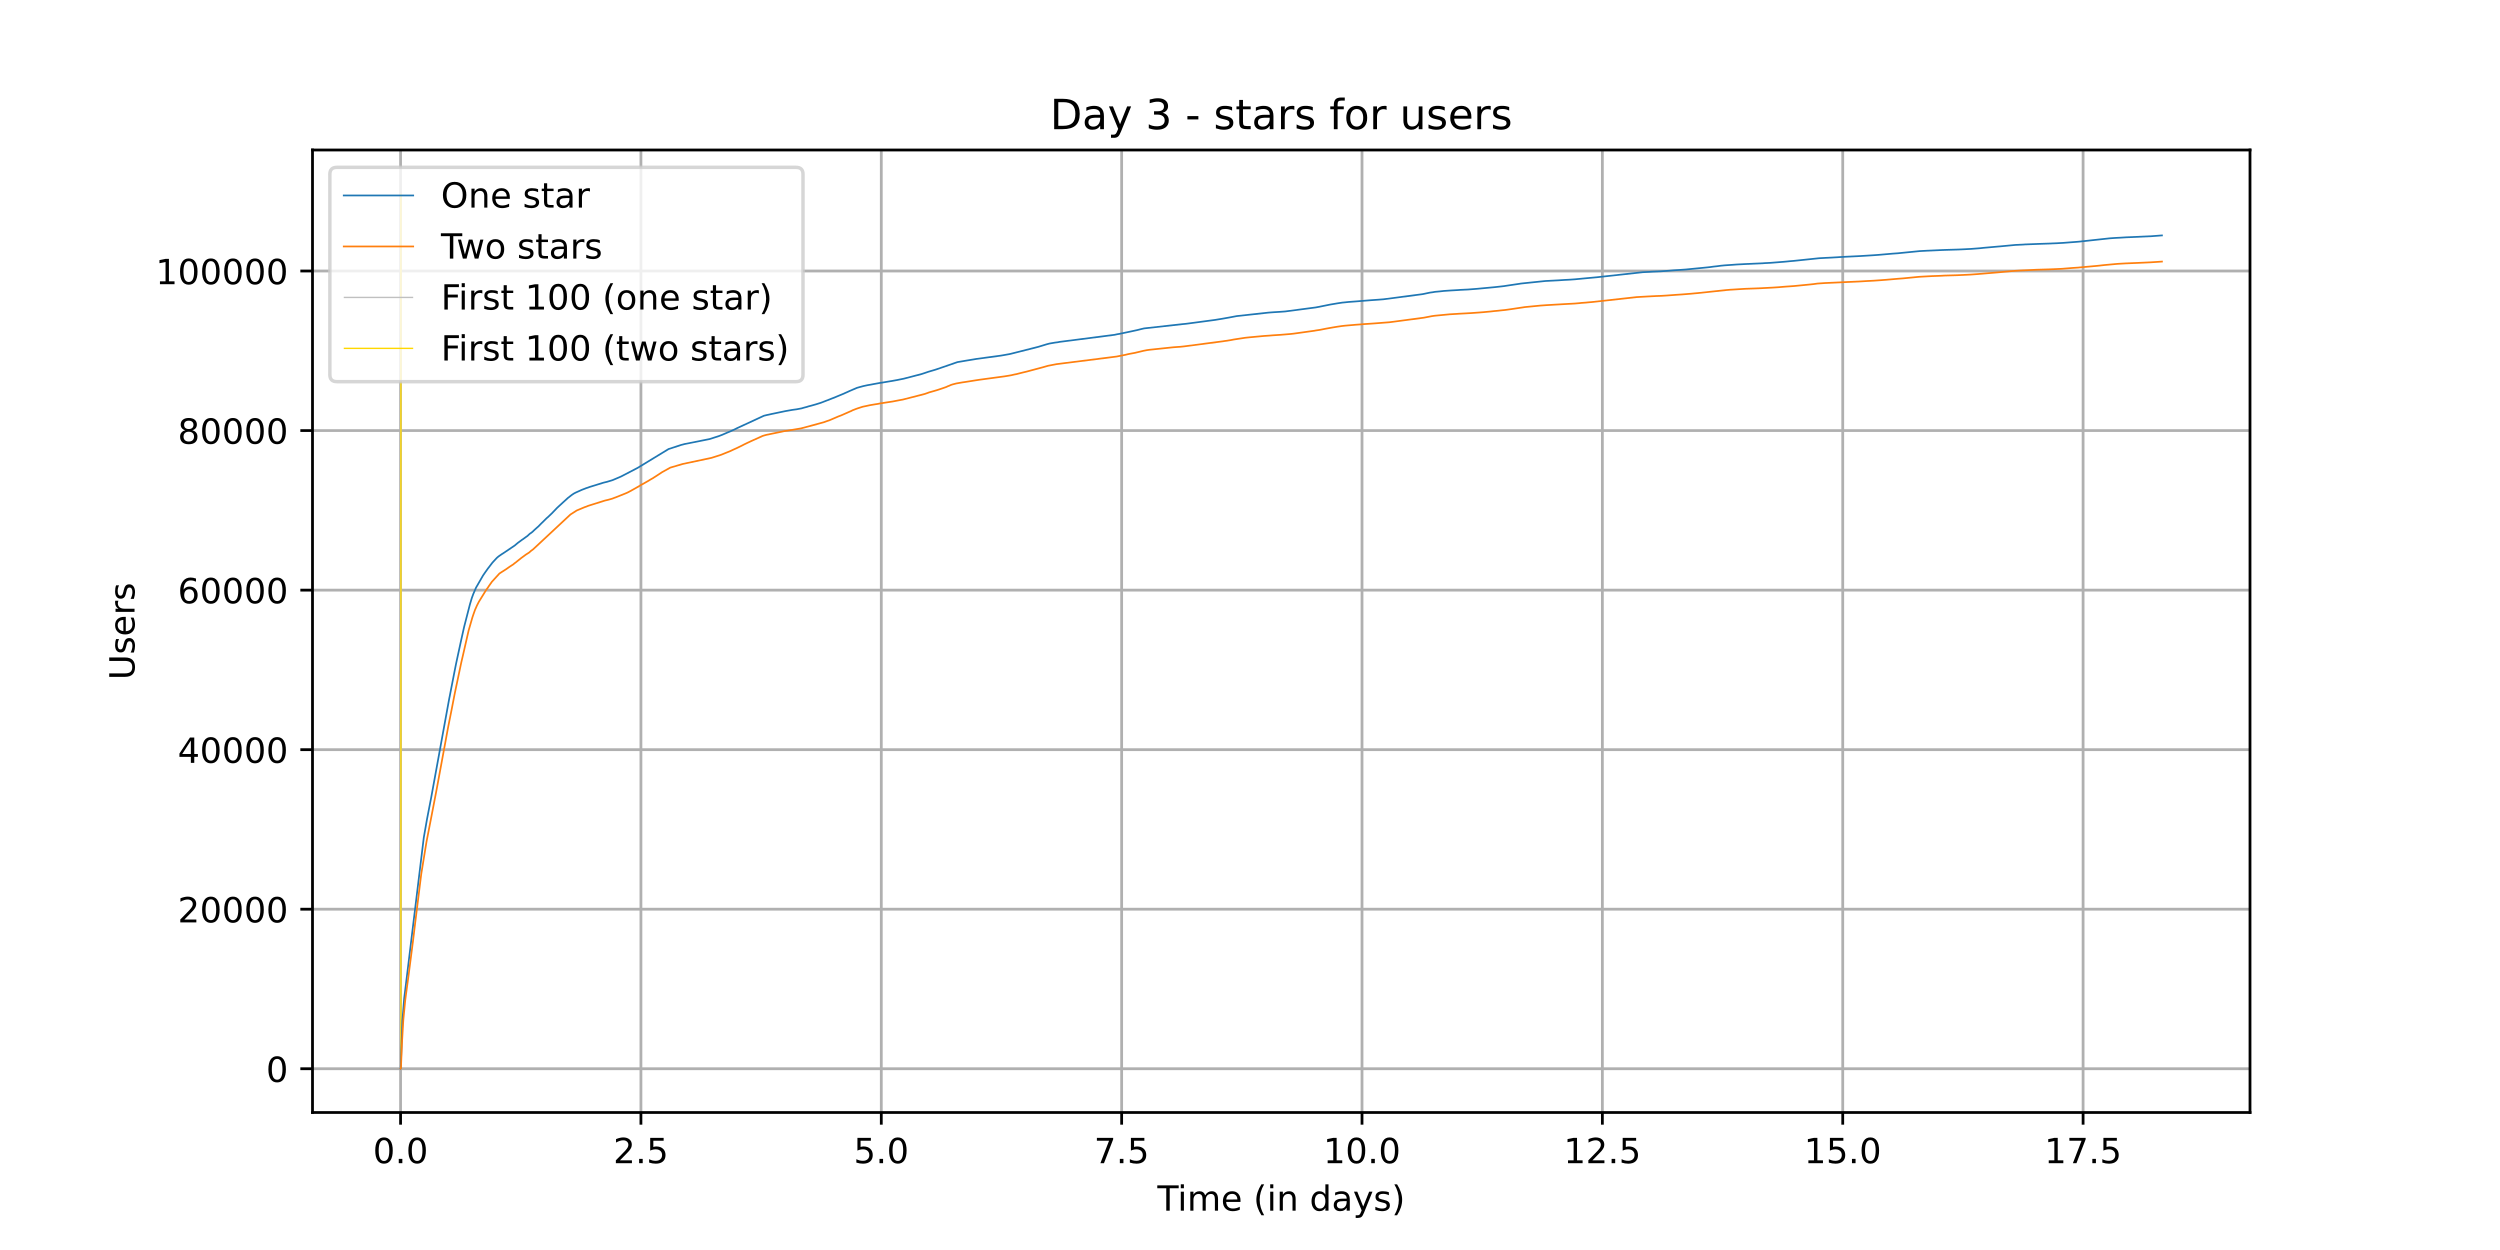 <?xml version="1.0" encoding="utf-8" standalone="no"?>
<!DOCTYPE svg PUBLIC "-//W3C//DTD SVG 1.1//EN"
  "http://www.w3.org/Graphics/SVG/1.1/DTD/svg11.dtd">
<!-- Created with matplotlib (https://matplotlib.org/) -->
<svg height="360pt" version="1.1" viewBox="0 0 720 360" width="720pt" xmlns="http://www.w3.org/2000/svg" xmlns:xlink="http://www.w3.org/1999/xlink">
 <defs>
  <style type="text/css">*{stroke-linecap:butt;stroke-linejoin:round;}</style>
 </defs>
 <g id="figure_1">
  <g id="patch_1">
   <path d="M 0 360 
L 720 360 
L 720 0 
L 0 0 
z
" style="fill:#ffffff;"/>
  </g>
  <g id="axes_1">
   <g id="patch_2">
    <path d="M 90 320.4 
L 648 320.4 
L 648 43.2 
L 90 43.2 
z
" style="fill:#ffffff;"/>
   </g>
   <g id="matplotlib.axis_1">
    <g id="xtick_1">
     <g id="line2d_1">
      <path clip-path="url(#p6895a6fbf8)" d="M 115.364 320.4 
L 115.364 43.2 
" style="fill:none;stroke:#b0b0b0;stroke-linecap:square;stroke-width:0.8;"/>
     </g>
     <g id="line2d_2">
      <defs>
       <path d="M 0 0 
L 0 3.5 
" id="mf252609262" style="stroke:#000000;stroke-width:0.8;"/>
      </defs>
      <g>
       <use style="stroke:#000000;stroke-width:0.8;" x="115.364" xlink:href="#mf252609262" y="320.4"/>
      </g>
     </g>
     <g id="text_1">
      <!-- 0.0 -->
      <g transform="translate(107.412 334.998)scale(0.1 -0.1)">
       <defs>
        <path d="M 31.781 66.406 
Q 24.172 66.406 20.328 58.906 
Q 16.5 51.422 16.5 36.375 
Q 16.5 21.391 20.328 13.891 
Q 24.172 6.391 31.781 6.391 
Q 39.453 6.391 43.281 13.891 
Q 47.125 21.391 47.125 36.375 
Q 47.125 51.422 43.281 58.906 
Q 39.453 66.406 31.781 66.406 
z
M 31.781 74.219 
Q 44.047 74.219 50.516 64.516 
Q 56.984 54.828 56.984 36.375 
Q 56.984 17.969 50.516 8.266 
Q 44.047 -1.422 31.781 -1.422 
Q 19.531 -1.422 13.062 8.266 
Q 6.594 17.969 6.594 36.375 
Q 6.594 54.828 13.062 64.516 
Q 19.531 74.219 31.781 74.219 
z
" id="DejaVuSans-48"/>
        <path d="M 10.688 12.406 
L 21 12.406 
L 21 0 
L 10.688 0 
z
" id="DejaVuSans-46"/>
       </defs>
       <use xlink:href="#DejaVuSans-48"/>
       <use x="63.623" xlink:href="#DejaVuSans-46"/>
       <use x="95.41" xlink:href="#DejaVuSans-48"/>
      </g>
     </g>
    </g>
    <g id="xtick_2">
     <g id="line2d_3">
      <path clip-path="url(#p6895a6fbf8)" d="M 184.587 320.4 
L 184.587 43.2 
" style="fill:none;stroke:#b0b0b0;stroke-linecap:square;stroke-width:0.8;"/>
     </g>
     <g id="line2d_4">
      <g>
       <use style="stroke:#000000;stroke-width:0.8;" x="184.587" xlink:href="#mf252609262" y="320.4"/>
      </g>
     </g>
     <g id="text_2">
      <!-- 2.5 -->
      <g transform="translate(176.636 334.998)scale(0.1 -0.1)">
       <defs>
        <path d="M 19.188 8.297 
L 53.609 8.297 
L 53.609 0 
L 7.328 0 
L 7.328 8.297 
Q 12.938 14.109 22.625 23.891 
Q 32.328 33.688 34.812 36.531 
Q 39.547 41.844 41.422 45.531 
Q 43.312 49.219 43.312 52.781 
Q 43.312 58.594 39.234 62.25 
Q 35.156 65.922 28.609 65.922 
Q 23.969 65.922 18.812 64.312 
Q 13.672 62.703 7.812 59.422 
L 7.812 69.391 
Q 13.766 71.781 18.938 73 
Q 24.125 74.219 28.422 74.219 
Q 39.75 74.219 46.484 68.547 
Q 53.219 62.891 53.219 53.422 
Q 53.219 48.922 51.531 44.891 
Q 49.859 40.875 45.406 35.406 
Q 44.188 33.984 37.641 27.219 
Q 31.109 20.453 19.188 8.297 
z
" id="DejaVuSans-50"/>
        <path d="M 10.797 72.906 
L 49.516 72.906 
L 49.516 64.594 
L 19.828 64.594 
L 19.828 46.734 
Q 21.969 47.469 24.109 47.828 
Q 26.266 48.188 28.422 48.188 
Q 40.625 48.188 47.75 41.5 
Q 54.891 34.812 54.891 23.391 
Q 54.891 11.625 47.562 5.094 
Q 40.234 -1.422 26.906 -1.422 
Q 22.312 -1.422 17.547 -0.641 
Q 12.797 0.141 7.719 1.703 
L 7.719 11.625 
Q 12.109 9.234 16.797 8.062 
Q 21.484 6.891 26.703 6.891 
Q 35.156 6.891 40.078 11.328 
Q 45.016 15.766 45.016 23.391 
Q 45.016 31 40.078 35.438 
Q 35.156 39.891 26.703 39.891 
Q 22.75 39.891 18.812 39.016 
Q 14.891 38.141 10.797 36.281 
z
" id="DejaVuSans-53"/>
       </defs>
       <use xlink:href="#DejaVuSans-50"/>
       <use x="63.623" xlink:href="#DejaVuSans-46"/>
       <use x="95.41" xlink:href="#DejaVuSans-53"/>
      </g>
     </g>
    </g>
    <g id="xtick_3">
     <g id="line2d_5">
      <path clip-path="url(#p6895a6fbf8)" d="M 253.811 320.4 
L 253.811 43.2 
" style="fill:none;stroke:#b0b0b0;stroke-linecap:square;stroke-width:0.8;"/>
     </g>
     <g id="line2d_6">
      <g>
       <use style="stroke:#000000;stroke-width:0.8;" x="253.811" xlink:href="#mf252609262" y="320.4"/>
      </g>
     </g>
     <g id="text_3">
      <!-- 5.0 -->
      <g transform="translate(245.86 334.998)scale(0.1 -0.1)">
       <use xlink:href="#DejaVuSans-53"/>
       <use x="63.623" xlink:href="#DejaVuSans-46"/>
       <use x="95.41" xlink:href="#DejaVuSans-48"/>
      </g>
     </g>
    </g>
    <g id="xtick_4">
     <g id="line2d_7">
      <path clip-path="url(#p6895a6fbf8)" d="M 323.035 320.4 
L 323.035 43.2 
" style="fill:none;stroke:#b0b0b0;stroke-linecap:square;stroke-width:0.8;"/>
     </g>
     <g id="line2d_8">
      <g>
       <use style="stroke:#000000;stroke-width:0.8;" x="323.035" xlink:href="#mf252609262" y="320.4"/>
      </g>
     </g>
     <g id="text_4">
      <!-- 7.5 -->
      <g transform="translate(315.084 334.998)scale(0.1 -0.1)">
       <defs>
        <path d="M 8.203 72.906 
L 55.078 72.906 
L 55.078 68.703 
L 28.609 0 
L 18.312 0 
L 43.219 64.594 
L 8.203 64.594 
z
" id="DejaVuSans-55"/>
       </defs>
       <use xlink:href="#DejaVuSans-55"/>
       <use x="63.623" xlink:href="#DejaVuSans-46"/>
       <use x="95.41" xlink:href="#DejaVuSans-53"/>
      </g>
     </g>
    </g>
    <g id="xtick_5">
     <g id="line2d_9">
      <path clip-path="url(#p6895a6fbf8)" d="M 392.259 320.4 
L 392.259 43.2 
" style="fill:none;stroke:#b0b0b0;stroke-linecap:square;stroke-width:0.8;"/>
     </g>
     <g id="line2d_10">
      <g>
       <use style="stroke:#000000;stroke-width:0.8;" x="392.259" xlink:href="#mf252609262" y="320.4"/>
      </g>
     </g>
     <g id="text_5">
      <!-- 10.0 -->
      <g transform="translate(381.126 334.998)scale(0.1 -0.1)">
       <defs>
        <path d="M 12.406 8.297 
L 28.516 8.297 
L 28.516 63.922 
L 10.984 60.406 
L 10.984 69.391 
L 28.422 72.906 
L 38.281 72.906 
L 38.281 8.297 
L 54.391 8.297 
L 54.391 0 
L 12.406 0 
z
" id="DejaVuSans-49"/>
       </defs>
       <use xlink:href="#DejaVuSans-49"/>
       <use x="63.623" xlink:href="#DejaVuSans-48"/>
       <use x="127.246" xlink:href="#DejaVuSans-46"/>
       <use x="159.033" xlink:href="#DejaVuSans-48"/>
      </g>
     </g>
    </g>
    <g id="xtick_6">
     <g id="line2d_11">
      <path clip-path="url(#p6895a6fbf8)" d="M 461.483 320.4 
L 461.483 43.2 
" style="fill:none;stroke:#b0b0b0;stroke-linecap:square;stroke-width:0.8;"/>
     </g>
     <g id="line2d_12">
      <g>
       <use style="stroke:#000000;stroke-width:0.8;" x="461.483" xlink:href="#mf252609262" y="320.4"/>
      </g>
     </g>
     <g id="text_6">
      <!-- 12.5 -->
      <g transform="translate(450.35 334.998)scale(0.1 -0.1)">
       <use xlink:href="#DejaVuSans-49"/>
       <use x="63.623" xlink:href="#DejaVuSans-50"/>
       <use x="127.246" xlink:href="#DejaVuSans-46"/>
       <use x="159.033" xlink:href="#DejaVuSans-53"/>
      </g>
     </g>
    </g>
    <g id="xtick_7">
     <g id="line2d_13">
      <path clip-path="url(#p6895a6fbf8)" d="M 530.707 320.4 
L 530.707 43.2 
" style="fill:none;stroke:#b0b0b0;stroke-linecap:square;stroke-width:0.8;"/>
     </g>
     <g id="line2d_14">
      <g>
       <use style="stroke:#000000;stroke-width:0.8;" x="530.707" xlink:href="#mf252609262" y="320.4"/>
      </g>
     </g>
     <g id="text_7">
      <!-- 15.0 -->
      <g transform="translate(519.574 334.998)scale(0.1 -0.1)">
       <use xlink:href="#DejaVuSans-49"/>
       <use x="63.623" xlink:href="#DejaVuSans-53"/>
       <use x="127.246" xlink:href="#DejaVuSans-46"/>
       <use x="159.033" xlink:href="#DejaVuSans-48"/>
      </g>
     </g>
    </g>
    <g id="xtick_8">
     <g id="line2d_15">
      <path clip-path="url(#p6895a6fbf8)" d="M 599.93 320.4 
L 599.93 43.2 
" style="fill:none;stroke:#b0b0b0;stroke-linecap:square;stroke-width:0.8;"/>
     </g>
     <g id="line2d_16">
      <g>
       <use style="stroke:#000000;stroke-width:0.8;" x="599.93" xlink:href="#mf252609262" y="320.4"/>
      </g>
     </g>
     <g id="text_8">
      <!-- 17.5 -->
      <g transform="translate(588.798 334.998)scale(0.1 -0.1)">
       <use xlink:href="#DejaVuSans-49"/>
       <use x="63.623" xlink:href="#DejaVuSans-55"/>
       <use x="127.246" xlink:href="#DejaVuSans-46"/>
       <use x="159.033" xlink:href="#DejaVuSans-53"/>
      </g>
     </g>
    </g>
    <g id="text_9">
     <!-- Time (in days) -->
     <g transform="translate(333.327 348.677)scale(0.1 -0.1)">
      <defs>
       <path d="M -0.297 72.906 
L 61.375 72.906 
L 61.375 64.594 
L 35.5 64.594 
L 35.5 0 
L 25.594 0 
L 25.594 64.594 
L -0.297 64.594 
z
" id="DejaVuSans-84"/>
       <path d="M 9.422 54.688 
L 18.406 54.688 
L 18.406 0 
L 9.422 0 
z
M 9.422 75.984 
L 18.406 75.984 
L 18.406 64.594 
L 9.422 64.594 
z
" id="DejaVuSans-105"/>
       <path d="M 52 44.188 
Q 55.375 50.25 60.062 53.125 
Q 64.75 56 71.094 56 
Q 79.641 56 84.281 50.016 
Q 88.922 44.047 88.922 33.016 
L 88.922 0 
L 79.891 0 
L 79.891 32.719 
Q 79.891 40.578 77.094 44.375 
Q 74.312 48.188 68.609 48.188 
Q 61.625 48.188 57.562 43.547 
Q 53.516 38.922 53.516 30.906 
L 53.516 0 
L 44.484 0 
L 44.484 32.719 
Q 44.484 40.625 41.703 44.406 
Q 38.922 48.188 33.109 48.188 
Q 26.219 48.188 22.156 43.531 
Q 18.109 38.875 18.109 30.906 
L 18.109 0 
L 9.078 0 
L 9.078 54.688 
L 18.109 54.688 
L 18.109 46.188 
Q 21.188 51.219 25.484 53.609 
Q 29.781 56 35.688 56 
Q 41.656 56 45.828 52.969 
Q 50 49.953 52 44.188 
z
" id="DejaVuSans-109"/>
       <path d="M 56.203 29.594 
L 56.203 25.203 
L 14.891 25.203 
Q 15.484 15.922 20.484 11.062 
Q 25.484 6.203 34.422 6.203 
Q 39.594 6.203 44.453 7.469 
Q 49.312 8.734 54.109 11.281 
L 54.109 2.781 
Q 49.266 0.734 44.188 -0.344 
Q 39.109 -1.422 33.891 -1.422 
Q 20.797 -1.422 13.156 6.188 
Q 5.516 13.812 5.516 26.812 
Q 5.516 40.234 12.766 48.109 
Q 20.016 56 32.328 56 
Q 43.359 56 49.781 48.891 
Q 56.203 41.797 56.203 29.594 
z
M 47.219 32.234 
Q 47.125 39.594 43.094 43.984 
Q 39.062 48.391 32.422 48.391 
Q 24.906 48.391 20.391 44.141 
Q 15.875 39.891 15.188 32.172 
z
" id="DejaVuSans-101"/>
       <path id="DejaVuSans-32"/>
       <path d="M 31 75.875 
Q 24.469 64.656 21.281 53.656 
Q 18.109 42.672 18.109 31.391 
Q 18.109 20.125 21.312 9.062 
Q 24.516 -2 31 -13.188 
L 23.188 -13.188 
Q 15.875 -1.703 12.234 9.375 
Q 8.594 20.453 8.594 31.391 
Q 8.594 42.281 12.203 53.312 
Q 15.828 64.359 23.188 75.875 
z
" id="DejaVuSans-40"/>
       <path d="M 54.891 33.016 
L 54.891 0 
L 45.906 0 
L 45.906 32.719 
Q 45.906 40.484 42.875 44.328 
Q 39.844 48.188 33.797 48.188 
Q 26.516 48.188 22.312 43.547 
Q 18.109 38.922 18.109 30.906 
L 18.109 0 
L 9.078 0 
L 9.078 54.688 
L 18.109 54.688 
L 18.109 46.188 
Q 21.344 51.125 25.703 53.562 
Q 30.078 56 35.797 56 
Q 45.219 56 50.047 50.172 
Q 54.891 44.344 54.891 33.016 
z
" id="DejaVuSans-110"/>
       <path d="M 45.406 46.391 
L 45.406 75.984 
L 54.391 75.984 
L 54.391 0 
L 45.406 0 
L 45.406 8.203 
Q 42.578 3.328 38.25 0.953 
Q 33.938 -1.422 27.875 -1.422 
Q 17.969 -1.422 11.734 6.484 
Q 5.516 14.406 5.516 27.297 
Q 5.516 40.188 11.734 48.094 
Q 17.969 56 27.875 56 
Q 33.938 56 38.25 53.625 
Q 42.578 51.266 45.406 46.391 
z
M 14.797 27.297 
Q 14.797 17.391 18.875 11.75 
Q 22.953 6.109 30.078 6.109 
Q 37.203 6.109 41.297 11.75 
Q 45.406 17.391 45.406 27.297 
Q 45.406 37.203 41.297 42.844 
Q 37.203 48.484 30.078 48.484 
Q 22.953 48.484 18.875 42.844 
Q 14.797 37.203 14.797 27.297 
z
" id="DejaVuSans-100"/>
       <path d="M 34.281 27.484 
Q 23.391 27.484 19.188 25 
Q 14.984 22.516 14.984 16.5 
Q 14.984 11.719 18.141 8.906 
Q 21.297 6.109 26.703 6.109 
Q 34.188 6.109 38.703 11.406 
Q 43.219 16.703 43.219 25.484 
L 43.219 27.484 
z
M 52.203 31.203 
L 52.203 0 
L 43.219 0 
L 43.219 8.297 
Q 40.141 3.328 35.547 0.953 
Q 30.953 -1.422 24.312 -1.422 
Q 15.922 -1.422 10.953 3.297 
Q 6 8.016 6 15.922 
Q 6 25.141 12.172 29.828 
Q 18.359 34.516 30.609 34.516 
L 43.219 34.516 
L 43.219 35.406 
Q 43.219 41.609 39.141 45 
Q 35.062 48.391 27.688 48.391 
Q 23 48.391 18.547 47.266 
Q 14.109 46.141 10.016 43.891 
L 10.016 52.203 
Q 14.938 54.109 19.578 55.047 
Q 24.219 56 28.609 56 
Q 40.484 56 46.344 49.844 
Q 52.203 43.703 52.203 31.203 
z
" id="DejaVuSans-97"/>
       <path d="M 32.172 -5.078 
Q 28.375 -14.844 24.75 -17.812 
Q 21.141 -20.797 15.094 -20.797 
L 7.906 -20.797 
L 7.906 -13.281 
L 13.188 -13.281 
Q 16.891 -13.281 18.938 -11.516 
Q 21 -9.766 23.484 -3.219 
L 25.094 0.875 
L 2.984 54.688 
L 12.5 54.688 
L 29.594 11.922 
L 46.688 54.688 
L 56.203 54.688 
z
" id="DejaVuSans-121"/>
       <path d="M 44.281 53.078 
L 44.281 44.578 
Q 40.484 46.531 36.375 47.5 
Q 32.281 48.484 27.875 48.484 
Q 21.188 48.484 17.844 46.438 
Q 14.5 44.391 14.5 40.281 
Q 14.5 37.156 16.891 35.375 
Q 19.281 33.594 26.516 31.984 
L 29.594 31.297 
Q 39.156 29.25 43.188 25.516 
Q 47.219 21.781 47.219 15.094 
Q 47.219 7.469 41.188 3.016 
Q 35.156 -1.422 24.609 -1.422 
Q 20.219 -1.422 15.453 -0.562 
Q 10.688 0.297 5.422 2 
L 5.422 11.281 
Q 10.406 8.688 15.234 7.391 
Q 20.062 6.109 24.812 6.109 
Q 31.156 6.109 34.562 8.281 
Q 37.984 10.453 37.984 14.406 
Q 37.984 18.062 35.516 20.016 
Q 33.062 21.969 24.703 23.781 
L 21.578 24.516 
Q 13.234 26.266 9.516 29.906 
Q 5.812 33.547 5.812 39.891 
Q 5.812 47.609 11.281 51.797 
Q 16.75 56 26.812 56 
Q 31.781 56 36.172 55.266 
Q 40.578 54.547 44.281 53.078 
z
" id="DejaVuSans-115"/>
       <path d="M 8.016 75.875 
L 15.828 75.875 
Q 23.141 64.359 26.781 53.312 
Q 30.422 42.281 30.422 31.391 
Q 30.422 20.453 26.781 9.375 
Q 23.141 -1.703 15.828 -13.188 
L 8.016 -13.188 
Q 14.5 -2 17.703 9.062 
Q 20.906 20.125 20.906 31.391 
Q 20.906 42.672 17.703 53.656 
Q 14.5 64.656 8.016 75.875 
z
" id="DejaVuSans-41"/>
      </defs>
      <use xlink:href="#DejaVuSans-84"/>
      <use x="57.959" xlink:href="#DejaVuSans-105"/>
      <use x="85.742" xlink:href="#DejaVuSans-109"/>
      <use x="183.154" xlink:href="#DejaVuSans-101"/>
      <use x="244.678" xlink:href="#DejaVuSans-32"/>
      <use x="276.465" xlink:href="#DejaVuSans-40"/>
      <use x="315.479" xlink:href="#DejaVuSans-105"/>
      <use x="343.262" xlink:href="#DejaVuSans-110"/>
      <use x="406.641" xlink:href="#DejaVuSans-32"/>
      <use x="438.428" xlink:href="#DejaVuSans-100"/>
      <use x="501.904" xlink:href="#DejaVuSans-97"/>
      <use x="563.184" xlink:href="#DejaVuSans-121"/>
      <use x="622.363" xlink:href="#DejaVuSans-115"/>
      <use x="674.463" xlink:href="#DejaVuSans-41"/>
     </g>
    </g>
   </g>
   <g id="matplotlib.axis_2">
    <g id="ytick_1">
     <g id="line2d_17">
      <path clip-path="url(#p6895a6fbf8)" d="M 90 307.8 
L 648 307.8 
" style="fill:none;stroke:#b0b0b0;stroke-linecap:square;stroke-width:0.8;"/>
     </g>
     <g id="line2d_18">
      <defs>
       <path d="M 0 0 
L -3.5 0 
" id="mdb78a1c64e" style="stroke:#000000;stroke-width:0.8;"/>
      </defs>
      <g>
       <use style="stroke:#000000;stroke-width:0.8;" x="90" xlink:href="#mdb78a1c64e" y="307.8"/>
      </g>
     </g>
     <g id="text_10">
      <!-- 0 -->
      <g transform="translate(76.638 311.599)scale(0.1 -0.1)">
       <use xlink:href="#DejaVuSans-48"/>
      </g>
     </g>
    </g>
    <g id="ytick_2">
     <g id="line2d_19">
      <path clip-path="url(#p6895a6fbf8)" d="M 90 261.85 
L 648 261.85 
" style="fill:none;stroke:#b0b0b0;stroke-linecap:square;stroke-width:0.8;"/>
     </g>
     <g id="line2d_20">
      <g>
       <use style="stroke:#000000;stroke-width:0.8;" x="90" xlink:href="#mdb78a1c64e" y="261.85"/>
      </g>
     </g>
     <g id="text_11">
      <!-- 20000 -->
      <g transform="translate(51.188 265.649)scale(0.1 -0.1)">
       <use xlink:href="#DejaVuSans-50"/>
       <use x="63.623" xlink:href="#DejaVuSans-48"/>
       <use x="127.246" xlink:href="#DejaVuSans-48"/>
       <use x="190.869" xlink:href="#DejaVuSans-48"/>
       <use x="254.492" xlink:href="#DejaVuSans-48"/>
      </g>
     </g>
    </g>
    <g id="ytick_3">
     <g id="line2d_21">
      <path clip-path="url(#p6895a6fbf8)" d="M 90 215.901 
L 648 215.901 
" style="fill:none;stroke:#b0b0b0;stroke-linecap:square;stroke-width:0.8;"/>
     </g>
     <g id="line2d_22">
      <g>
       <use style="stroke:#000000;stroke-width:0.8;" x="90" xlink:href="#mdb78a1c64e" y="215.901"/>
      </g>
     </g>
     <g id="text_12">
      <!-- 40000 -->
      <g transform="translate(51.188 219.7)scale(0.1 -0.1)">
       <defs>
        <path d="M 37.797 64.312 
L 12.891 25.391 
L 37.797 25.391 
z
M 35.203 72.906 
L 47.609 72.906 
L 47.609 25.391 
L 58.016 25.391 
L 58.016 17.188 
L 47.609 17.188 
L 47.609 0 
L 37.797 0 
L 37.797 17.188 
L 4.891 17.188 
L 4.891 26.703 
z
" id="DejaVuSans-52"/>
       </defs>
       <use xlink:href="#DejaVuSans-52"/>
       <use x="63.623" xlink:href="#DejaVuSans-48"/>
       <use x="127.246" xlink:href="#DejaVuSans-48"/>
       <use x="190.869" xlink:href="#DejaVuSans-48"/>
       <use x="254.492" xlink:href="#DejaVuSans-48"/>
      </g>
     </g>
    </g>
    <g id="ytick_4">
     <g id="line2d_23">
      <path clip-path="url(#p6895a6fbf8)" d="M 90 169.951 
L 648 169.951 
" style="fill:none;stroke:#b0b0b0;stroke-linecap:square;stroke-width:0.8;"/>
     </g>
     <g id="line2d_24">
      <g>
       <use style="stroke:#000000;stroke-width:0.8;" x="90" xlink:href="#mdb78a1c64e" y="169.951"/>
      </g>
     </g>
     <g id="text_13">
      <!-- 60000 -->
      <g transform="translate(51.188 173.75)scale(0.1 -0.1)">
       <defs>
        <path d="M 33.016 40.375 
Q 26.375 40.375 22.484 35.828 
Q 18.609 31.297 18.609 23.391 
Q 18.609 15.531 22.484 10.953 
Q 26.375 6.391 33.016 6.391 
Q 39.656 6.391 43.531 10.953 
Q 47.406 15.531 47.406 23.391 
Q 47.406 31.297 43.531 35.828 
Q 39.656 40.375 33.016 40.375 
z
M 52.594 71.297 
L 52.594 62.312 
Q 48.875 64.062 45.094 64.984 
Q 41.312 65.922 37.594 65.922 
Q 27.828 65.922 22.672 59.328 
Q 17.531 52.734 16.797 39.406 
Q 19.672 43.656 24.016 45.922 
Q 28.375 48.188 33.594 48.188 
Q 44.578 48.188 50.953 41.516 
Q 57.328 34.859 57.328 23.391 
Q 57.328 12.156 50.688 5.359 
Q 44.047 -1.422 33.016 -1.422 
Q 20.359 -1.422 13.672 8.266 
Q 6.984 17.969 6.984 36.375 
Q 6.984 53.656 15.188 63.938 
Q 23.391 74.219 37.203 74.219 
Q 40.922 74.219 44.703 73.484 
Q 48.484 72.75 52.594 71.297 
z
" id="DejaVuSans-54"/>
       </defs>
       <use xlink:href="#DejaVuSans-54"/>
       <use x="63.623" xlink:href="#DejaVuSans-48"/>
       <use x="127.246" xlink:href="#DejaVuSans-48"/>
       <use x="190.869" xlink:href="#DejaVuSans-48"/>
       <use x="254.492" xlink:href="#DejaVuSans-48"/>
      </g>
     </g>
    </g>
    <g id="ytick_5">
     <g id="line2d_25">
      <path clip-path="url(#p6895a6fbf8)" d="M 90 124.001 
L 648 124.001 
" style="fill:none;stroke:#b0b0b0;stroke-linecap:square;stroke-width:0.8;"/>
     </g>
     <g id="line2d_26">
      <g>
       <use style="stroke:#000000;stroke-width:0.8;" x="90" xlink:href="#mdb78a1c64e" y="124.001"/>
      </g>
     </g>
     <g id="text_14">
      <!-- 80000 -->
      <g transform="translate(51.188 127.8)scale(0.1 -0.1)">
       <defs>
        <path d="M 31.781 34.625 
Q 24.75 34.625 20.719 30.859 
Q 16.703 27.094 16.703 20.516 
Q 16.703 13.922 20.719 10.156 
Q 24.75 6.391 31.781 6.391 
Q 38.812 6.391 42.859 10.172 
Q 46.922 13.969 46.922 20.516 
Q 46.922 27.094 42.891 30.859 
Q 38.875 34.625 31.781 34.625 
z
M 21.922 38.812 
Q 15.578 40.375 12.031 44.719 
Q 8.5 49.078 8.5 55.328 
Q 8.5 64.062 14.719 69.141 
Q 20.953 74.219 31.781 74.219 
Q 42.672 74.219 48.875 69.141 
Q 55.078 64.062 55.078 55.328 
Q 55.078 49.078 51.531 44.719 
Q 48 40.375 41.703 38.812 
Q 48.828 37.156 52.797 32.312 
Q 56.781 27.484 56.781 20.516 
Q 56.781 9.906 50.312 4.234 
Q 43.844 -1.422 31.781 -1.422 
Q 19.734 -1.422 13.25 4.234 
Q 6.781 9.906 6.781 20.516 
Q 6.781 27.484 10.781 32.312 
Q 14.797 37.156 21.922 38.812 
z
M 18.312 54.391 
Q 18.312 48.734 21.844 45.562 
Q 25.391 42.391 31.781 42.391 
Q 38.141 42.391 41.719 45.562 
Q 45.312 48.734 45.312 54.391 
Q 45.312 60.062 41.719 63.234 
Q 38.141 66.406 31.781 66.406 
Q 25.391 66.406 21.844 63.234 
Q 18.312 60.062 18.312 54.391 
z
" id="DejaVuSans-56"/>
       </defs>
       <use xlink:href="#DejaVuSans-56"/>
       <use x="63.623" xlink:href="#DejaVuSans-48"/>
       <use x="127.246" xlink:href="#DejaVuSans-48"/>
       <use x="190.869" xlink:href="#DejaVuSans-48"/>
       <use x="254.492" xlink:href="#DejaVuSans-48"/>
      </g>
     </g>
    </g>
    <g id="ytick_6">
     <g id="line2d_27">
      <path clip-path="url(#p6895a6fbf8)" d="M 90 78.051 
L 648 78.051 
" style="fill:none;stroke:#b0b0b0;stroke-linecap:square;stroke-width:0.8;"/>
     </g>
     <g id="line2d_28">
      <g>
       <use style="stroke:#000000;stroke-width:0.8;" x="90" xlink:href="#mdb78a1c64e" y="78.051"/>
      </g>
     </g>
     <g id="text_15">
      <!-- 100000 -->
      <g transform="translate(44.825 81.851)scale(0.1 -0.1)">
       <use xlink:href="#DejaVuSans-49"/>
       <use x="63.623" xlink:href="#DejaVuSans-48"/>
       <use x="127.246" xlink:href="#DejaVuSans-48"/>
       <use x="190.869" xlink:href="#DejaVuSans-48"/>
       <use x="254.492" xlink:href="#DejaVuSans-48"/>
       <use x="318.115" xlink:href="#DejaVuSans-48"/>
      </g>
     </g>
    </g>
    <g id="text_16">
     <!-- Users -->
     <g transform="translate(38.745 195.801)rotate(-90)scale(0.1 -0.1)">
      <defs>
       <path d="M 8.688 72.906 
L 18.609 72.906 
L 18.609 28.609 
Q 18.609 16.891 22.844 11.734 
Q 27.094 6.594 36.625 6.594 
Q 46.094 6.594 50.344 11.734 
Q 54.594 16.891 54.594 28.609 
L 54.594 72.906 
L 64.5 72.906 
L 64.5 27.391 
Q 64.5 13.141 57.438 5.859 
Q 50.391 -1.422 36.625 -1.422 
Q 22.797 -1.422 15.734 5.859 
Q 8.688 13.141 8.688 27.391 
z
" id="DejaVuSans-85"/>
       <path d="M 41.109 46.297 
Q 39.594 47.172 37.812 47.578 
Q 36.031 48 33.891 48 
Q 26.266 48 22.188 43.047 
Q 18.109 38.094 18.109 28.812 
L 18.109 0 
L 9.078 0 
L 9.078 54.688 
L 18.109 54.688 
L 18.109 46.188 
Q 20.953 51.172 25.484 53.578 
Q 30.031 56 36.531 56 
Q 37.453 56 38.578 55.875 
Q 39.703 55.766 41.062 55.516 
z
" id="DejaVuSans-114"/>
      </defs>
      <use xlink:href="#DejaVuSans-85"/>
      <use x="73.193" xlink:href="#DejaVuSans-115"/>
      <use x="125.293" xlink:href="#DejaVuSans-101"/>
      <use x="186.816" xlink:href="#DejaVuSans-114"/>
      <use x="227.93" xlink:href="#DejaVuSans-115"/>
     </g>
    </g>
   </g>
   <g id="LineCollection_1">
    <path clip-path="url(#p6895a6fbf8)" d="M 115.426 307.8 
L 115.426 55.8 
" style="fill:none;stroke:#c0c0c0;stroke-width:0.4;"/>
   </g>
   <g id="LineCollection_2">
    <path clip-path="url(#p6895a6fbf8)" d="M 115.464 307.8 
L 115.464 55.8 
" style="fill:none;stroke:#ffd700;stroke-width:0.4;"/>
   </g>
   <g id="line2d_29">
    <path clip-path="url(#p6895a6fbf8)" d="M 115.364 307.8 
L 115.391 307.793 
L 115.448 306.688 
L 115.886 294.066 
L 116.401 287.545 
L 116.915 283.387 
L 122.047 241.249 
L 122.961 236.004 
L 123.969 230.786 
L 124.161 229.826 
L 129.372 201.231 
L 129.536 200.415 
L 131.046 192.666 
L 131.35 191.145 
L 131.769 189.192 
L 132.796 184.453 
L 133.158 182.831 
L 133.673 180.528 
L 135.332 174.077 
L 135.884 172.228 
L 136.323 171.033 
L 137.105 169.225 
L 139.113 165.744 
L 139.494 165.186 
L 139.698 164.889 
L 139.817 164.717 
L 140.16 164.242 
L 140.521 163.727 
L 140.768 163.419 
L 141.682 162.211 
L 142.024 161.813 
L 143.091 160.669 
L 143.319 160.467 
L 143.643 160.205 
L 144.611 159.534 
L 144.749 159.461 
L 148.217 157.124 
L 148.415 156.963 
L 148.663 156.749 
L 149.214 156.29 
L 149.533 156.063 
L 150.413 155.412 
L 150.584 155.309 
L 151.554 154.601 
L 151.897 154.36 
L 152.429 153.866 
L 152.429 153.866 
L 152.639 153.68 
L 152.906 153.512 
L 153.211 153.28 
L 153.495 153.041 
L 153.592 152.933 
L 154.011 152.536 
L 154.769 151.858 
L 155.06 151.61 
L 155.689 150.955 
L 157.461 149.211 
L 157.794 148.933 
L 158.814 147.955 
L 158.986 147.796 
L 159.24 147.523 
L 160.42 146.291 
L 160.972 145.777 
L 161.657 145.152 
L 162.114 144.729 
L 163.524 143.44 
L 164.649 142.56 
L 165.259 142.149 
L 165.806 141.862 
L 165.958 141.797 
L 167.576 141.069 
L 168.527 140.706 
L 168.786 140.596 
L 169.269 140.447 
L 169.859 140.228 
L 170.106 140.155 
L 173.754 139.024 
L 174.201 138.914 
L 174.772 138.779 
L 175.889 138.441 
L 176.079 138.386 
L 176.427 138.275 
L 178.272 137.494 
L 178.9 137.216 
L 183.618 134.76 
L 192.541 129.329 
L 196.225 128.125 
L 196.69 128.015 
L 197.108 127.893 
L 204.373 126.448 
L 207.06 125.584 
L 207.46 125.426 
L 208.013 125.216 
L 209.557 124.546 
L 210.147 124.314 
L 211.443 123.728 
L 211.996 123.457 
L 212.262 123.316 
L 219.999 119.739 
L 220.894 119.519 
L 221.333 119.431 
L 222.324 119.206 
L 222.762 119.119 
L 226.173 118.404 
L 228.097 118.064 
L 228.631 117.986 
L 229.45 117.876 
L 230.917 117.596 
L 231.222 117.499 
L 231.603 117.389 
L 232.366 117.194 
L 232.823 117.04 
L 233.604 116.84 
L 233.985 116.734 
L 234.614 116.553 
L 234.862 116.488 
L 236.387 116.01 
L 240.695 114.336 
L 240.923 114.232 
L 242.982 113.382 
L 243.535 113.123 
L 243.897 112.971 
L 244.774 112.567 
L 246.794 111.705 
L 247.443 111.517 
L 248.644 111.193 
L 249.768 110.951 
L 250.054 110.896 
L 250.702 110.788 
L 250.95 110.742 
L 251.503 110.632 
L 253.331 110.299 
L 254.056 110.189 
L 256.419 109.793 
L 256.781 109.738 
L 258.56 109.414 
L 258.904 109.339 
L 260.276 109.063 
L 265.403 107.728 
L 266.223 107.459 
L 267.386 107.064 
L 269.197 106.531 
L 269.749 106.354 
L 275.735 104.289 
L 276.383 104.181 
L 278.08 103.889 
L 280.577 103.48 
L 281.186 103.374 
L 288.199 102.425 
L 288.809 102.322 
L 290.676 101.989 
L 291.133 101.888 
L 299.026 99.889 
L 299.35 99.79 
L 301.466 99.147 
L 302.267 98.938 
L 303.83 98.669 
L 304.669 98.563 
L 305.126 98.465 
L 306.003 98.354 
L 320.98 96.427 
L 321.761 96.259 
L 322.409 96.149 
L 325.746 95.45 
L 326.242 95.34 
L 327.405 95.09 
L 327.748 95.007 
L 328.588 94.793 
L 329.504 94.579 
L 340.484 93.357 
L 341.551 93.252 
L 342.028 93.192 
L 349.903 92.14 
L 351.37 91.901 
L 352.056 91.79 
L 353.943 91.455 
L 356.192 91.03 
L 365.322 90.03 
L 366.789 89.92 
L 368.599 89.81 
L 370.126 89.7 
L 378.949 88.539 
L 379.349 88.461 
L 379.94 88.356 
L 380.264 88.287 
L 383.084 87.715 
L 385.352 87.333 
L 385.866 87.26 
L 386.571 87.149 
L 387.333 87.078 
L 388.343 86.97 
L 389.048 86.915 
L 390.573 86.805 
L 393.566 86.559 
L 394.977 86.449 
L 397.111 86.299 
L 398.483 86.189 
L 409.46 84.749 
L 409.841 84.689 
L 411.08 84.427 
L 411.823 84.273 
L 412.604 84.167 
L 413.252 84.052 
L 414.396 83.947 
L 414.815 83.905 
L 415.806 83.795 
L 417.902 83.65 
L 419.846 83.54 
L 420.531 83.487 
L 422.799 83.377 
L 425.315 83.182 
L 426.515 83.071 
L 430.425 82.706 
L 431.416 82.596 
L 432.273 82.502 
L 433.188 82.396 
L 433.76 82.304 
L 437.476 81.753 
L 438.048 81.658 
L 445.063 80.93 
L 447.197 80.82 
L 448.837 80.735 
L 450.515 80.625 
L 452.156 80.54 
L 453.701 80.432 
L 454.024 80.397 
L 454.787 80.326 
L 455.911 80.216 
L 459.97 79.841 
L 460.923 79.733 
L 461.78 79.641 
L 473.123 78.396 
L 475.18 78.288 
L 475.828 78.244 
L 478.382 78.134 
L 480.706 77.966 
L 481.964 77.856 
L 483.908 77.73 
L 485.472 77.619 
L 486.272 77.539 
L 491.342 77.045 
L 492.372 76.937 
L 493.497 76.781 
L 494.507 76.673 
L 495.594 76.526 
L 496.756 76.416 
L 498.815 76.275 
L 500.321 76.165 
L 500.893 76.138 
L 503.008 76.027 
L 503.541 76.011 
L 505.047 75.94 
L 507.565 75.832 
L 508.25 75.779 
L 509.813 75.703 
L 511.224 75.593 
L 513.834 75.386 
L 514.939 75.283 
L 515.264 75.244 
L 516.578 75.134 
L 523.861 74.373 
L 525.805 74.263 
L 527.291 74.194 
L 529.197 74.086 
L 529.845 74.04 
L 531.807 73.93 
L 533.256 73.865 
L 535.523 73.755 
L 537.314 73.647 
L 539.049 73.539 
L 539.678 73.498 
L 541.145 73.392 
L 541.564 73.355 
L 545.032 73.052 
L 546.576 72.944 
L 547.396 72.859 
L 552.887 72.315 
L 554.984 72.204 
L 556.432 72.142 
L 558.833 72.032 
L 560.225 71.975 
L 563.922 71.864 
L 565.37 71.802 
L 567.409 71.697 
L 567.79 71.676 
L 570.268 71.485 
L 571.259 71.375 
L 574.918 71.049 
L 576.233 70.938 
L 580.406 70.543 
L 582.654 70.438 
L 583.074 70.403 
L 585.875 70.293 
L 587.209 70.242 
L 590.506 70.132 
L 590.887 70.111 
L 592.239 70.058 
L 594.222 69.948 
L 596.737 69.753 
L 598.204 69.643 
L 598.947 69.576 
L 607.599 68.636 
L 609.162 68.526 
L 610.782 68.443 
L 612.535 68.335 
L 613.068 68.319 
L 615.622 68.209 
L 617.128 68.138 
L 619.605 68.03 
L 620.311 67.975 
L 621.741 67.867 
L 622.408 67.816 
L 622.636 67.8 
L 622.636 67.8 
" style="fill:none;stroke:#1f77b4;stroke-linecap:square;stroke-width:0.5;"/>
   </g>
   <g id="line2d_30">
    <path clip-path="url(#p6895a6fbf8)" d="M 115.364 307.8 
L 115.429 307.754 
L 115.502 306.968 
L 115.753 300.611 
L 116.153 293.769 
L 116.725 287.897 
L 117.157 284.662 
L 117.659 280.972 
L 118.965 270.838 
L 119.586 265.671 
L 121.324 251.682 
L 122.827 242.462 
L 124.046 236.199 
L 125.739 227.416 
L 126.1 225.474 
L 129.059 209.435 
L 130.05 204.457 
L 130.97 199.715 
L 132.834 190.86 
L 133.329 188.73 
L 134.965 181.578 
L 136.056 177.799 
L 136.411 176.756 
L 136.819 175.605 
L 137.01 175.189 
L 137.362 174.387 
L 137.781 173.565 
L 137.933 173.28 
L 139.855 170.162 
L 139.931 170.04 
L 140.197 169.657 
L 140.502 169.241 
L 140.844 168.719 
L 141.663 167.555 
L 143.834 165.174 
L 144.596 164.674 
L 144.84 164.524 
L 145.778 163.922 
L 146.456 163.444 
L 146.609 163.334 
L 146.856 163.166 
L 147.883 162.498 
L 148.149 162.25 
L 148.389 162.091 
L 149.5 161.2 
L 149.766 160.998 
L 150.07 160.743 
L 151.06 160.019 
L 151.402 159.759 
L 152.391 159.13 
L 152.391 159.13 
L 152.944 158.64 
L 153.516 158.224 
L 164.226 148.235 
L 164.363 148.129 
L 166.098 147.022 
L 168.299 146.098 
L 168.585 145.993 
L 168.908 145.889 
L 169.269 145.728 
L 169.586 145.618 
L 173.888 144.265 
L 174.239 144.157 
L 174.544 144.086 
L 175.038 143.975 
L 176.218 143.645 
L 176.446 143.569 
L 176.979 143.357 
L 177.302 143.249 
L 179.776 142.259 
L 180.443 141.984 
L 180.765 141.836 
L 180.977 141.733 
L 181.434 141.485 
L 181.663 141.375 
L 181.91 141.225 
L 182.387 140.961 
L 184.178 139.943 
L 184.817 139.546 
L 185.284 139.316 
L 185.597 139.123 
L 185.893 138.962 
L 186.073 138.854 
L 186.827 138.429 
L 187.081 138.257 
L 187.595 137.961 
L 188.127 137.66 
L 188.279 137.549 
L 188.641 137.324 
L 189.269 136.918 
L 190.41 136.171 
L 190.677 135.989 
L 190.677 135.989 
L 193.055 134.673 
L 196.633 133.623 
L 204.907 131.863 
L 207.289 131.11 
L 207.784 130.94 
L 209.252 130.344 
L 209.652 130.186 
L 210.319 129.917 
L 210.833 129.674 
L 211.138 129.529 
L 212.281 129.01 
L 212.663 128.824 
L 213.596 128.371 
L 214.282 128.015 
L 215.33 127.507 
L 215.864 127.266 
L 216.188 127.105 
L 219.636 125.55 
L 220.227 125.368 
L 220.799 125.216 
L 221.39 125.108 
L 221.866 124.998 
L 225.201 124.314 
L 225.658 124.208 
L 226.058 124.13 
L 226.878 124.019 
L 228.421 123.758 
L 230.708 123.374 
L 235.224 122.163 
L 236.52 121.805 
L 237.264 121.603 
L 238.274 121.237 
L 238.827 121.06 
L 240.637 120.286 
L 241.419 119.948 
L 242.238 119.64 
L 244.774 118.526 
L 245.117 118.384 
L 245.555 118.152 
L 245.975 117.995 
L 246.585 117.754 
L 247.061 117.587 
L 248.415 117.152 
L 248.872 117.049 
L 249.425 116.939 
L 250.53 116.695 
L 252.055 116.438 
L 252.779 116.328 
L 253.522 116.176 
L 257.068 115.634 
L 259.418 115.183 
L 260.028 115.075 
L 266.337 113.456 
L 267.291 113.123 
L 267.558 113.017 
L 268.968 112.619 
L 269.54 112.449 
L 269.845 112.362 
L 270.665 112.093 
L 270.989 111.985 
L 271.484 111.818 
L 272.514 111.459 
L 273.009 111.222 
L 273.314 111.121 
L 273.847 110.876 
L 274.324 110.717 
L 275.43 110.432 
L 277.202 110.122 
L 277.984 110.012 
L 280.92 109.545 
L 282.158 109.357 
L 289.266 108.397 
L 290.638 108.174 
L 291.267 108.063 
L 292.145 107.857 
L 292.718 107.751 
L 293.842 107.462 
L 294.699 107.25 
L 295.653 107.025 
L 300.361 105.768 
L 301.847 105.343 
L 304.288 104.872 
L 305.164 104.764 
L 306.194 104.631 
L 321.571 102.685 
L 322.295 102.543 
L 323.725 102.262 
L 324.03 102.207 
L 324.888 101.996 
L 325.307 101.911 
L 326.909 101.612 
L 327.405 101.49 
L 328.378 101.261 
L 329.332 101.029 
L 329.885 100.925 
L 330.305 100.84 
L 331.105 100.73 
L 337.835 100.022 
L 339.303 99.912 
L 339.912 99.875 
L 340.961 99.765 
L 352.323 98.278 
L 352.57 98.228 
L 353.428 98.12 
L 353.676 98.072 
L 354.343 97.968 
L 354.648 97.913 
L 355.353 97.775 
L 358.498 97.295 
L 358.765 97.261 
L 359.814 97.15 
L 364.026 96.758 
L 365.646 96.65 
L 366.408 96.581 
L 368.085 96.473 
L 368.714 96.434 
L 371.593 96.195 
L 372.603 96.084 
L 378.53 95.257 
L 378.949 95.175 
L 380.092 95.009 
L 381.483 94.733 
L 381.903 94.651 
L 383.77 94.318 
L 385.295 94.067 
L 386.038 93.961 
L 386.4 93.904 
L 387.372 93.794 
L 390.535 93.52 
L 392.078 93.41 
L 392.537 93.36 
L 394.519 93.233 
L 396.101 93.123 
L 398.654 92.923 
L 400.122 92.813 
L 410.07 91.494 
L 412.433 91.041 
L 413.214 90.931 
L 417.54 90.515 
L 419.426 90.407 
L 420.093 90.359 
L 421.713 90.274 
L 423.695 90.164 
L 425.963 90.003 
L 427.316 89.895 
L 428.097 89.821 
L 429.298 89.711 
L 430.215 89.603 
L 431.416 89.493 
L 432.292 89.392 
L 433.398 89.284 
L 434.427 89.144 
L 435.208 89.033 
L 438.791 88.498 
L 439.173 88.438 
L 443.652 88.004 
L 445.196 87.894 
L 447.025 87.786 
L 448.894 87.678 
L 449.522 87.641 
L 451.278 87.542 
L 453.358 87.432 
L 453.643 87.411 
L 454.92 87.301 
L 455.378 87.246 
L 456.826 87.14 
L 457.283 87.09 
L 458.503 86.986 
L 458.827 86.95 
L 471.331 85.566 
L 473.237 85.456 
L 474.952 85.362 
L 477.124 85.252 
L 478.382 85.21 
L 480.173 85.1 
L 482.669 84.912 
L 484.365 84.801 
L 487.015 84.59 
L 488.12 84.482 
L 488.864 84.418 
L 497.137 83.54 
L 498.415 83.432 
L 499.006 83.402 
L 500.74 83.292 
L 502.588 83.177 
L 505.638 83.067 
L 506.992 83.014 
L 509.07 82.904 
L 510.728 82.816 
L 512.367 82.708 
L 513.129 82.637 
L 514.501 82.529 
L 515.13 82.488 
L 516.693 82.378 
L 521.363 81.92 
L 522.354 81.812 
L 523.422 81.665 
L 525.576 81.518 
L 528.015 81.408 
L 529.502 81.341 
L 531.788 81.231 
L 533.199 81.171 
L 535.657 81.061 
L 537.486 80.949 
L 539.621 80.838 
L 541.774 80.687 
L 543.222 80.576 
L 546.614 80.282 
L 548.083 80.172 
L 552.735 79.717 
L 554.717 79.607 
L 556.337 79.522 
L 559.253 79.414 
L 559.901 79.368 
L 563.712 79.258 
L 565.179 79.193 
L 567.485 79.083 
L 569.753 78.918 
L 571.068 78.81 
L 571.792 78.748 
L 574.899 78.488 
L 576.138 78.38 
L 576.976 78.29 
L 580.235 78.005 
L 582.083 77.895 
L 582.445 77.879 
L 584.827 77.769 
L 586.428 77.686 
L 590.124 77.576 
L 591.497 77.523 
L 593.859 77.413 
L 596.756 77.178 
L 598.433 77.07 
L 598.89 77.024 
L 600.091 76.914 
L 603.769 76.586 
L 604.779 76.482 
L 605.122 76.439 
L 606.132 76.328 
L 609.772 75.997 
L 611.62 75.889 
L 612.23 75.857 
L 614.898 75.747 
L 615.47 75.724 
L 616.899 75.662 
L 619.3 75.552 
L 621.15 75.437 
L 622.636 75.333 
L 622.636 75.333 
" style="fill:none;stroke:#ff7f0e;stroke-linecap:square;stroke-width:0.5;"/>
   </g>
   <g id="patch_3">
    <path d="M 90 320.4 
L 90 43.2 
" style="fill:none;stroke:#000000;stroke-linecap:square;stroke-linejoin:miter;stroke-width:0.8;"/>
   </g>
   <g id="patch_4">
    <path d="M 648 320.4 
L 648 43.2 
" style="fill:none;stroke:#000000;stroke-linecap:square;stroke-linejoin:miter;stroke-width:0.8;"/>
   </g>
   <g id="patch_5">
    <path d="M 90 320.4 
L 648 320.4 
" style="fill:none;stroke:#000000;stroke-linecap:square;stroke-linejoin:miter;stroke-width:0.8;"/>
   </g>
   <g id="patch_6">
    <path d="M 90 43.2 
L 648 43.2 
" style="fill:none;stroke:#000000;stroke-linecap:square;stroke-linejoin:miter;stroke-width:0.8;"/>
   </g>
   <g id="text_17">
    <!-- Day 3 - stars for users -->
    <g transform="translate(302.426 37.2)scale(0.12 -0.12)">
     <defs>
      <path d="M 19.672 64.797 
L 19.672 8.109 
L 31.594 8.109 
Q 46.688 8.109 53.688 14.938 
Q 60.688 21.781 60.688 36.531 
Q 60.688 51.172 53.688 57.984 
Q 46.688 64.797 31.594 64.797 
z
M 9.812 72.906 
L 30.078 72.906 
Q 51.266 72.906 61.172 64.094 
Q 71.094 55.281 71.094 36.531 
Q 71.094 17.672 61.125 8.828 
Q 51.172 0 30.078 0 
L 9.812 0 
z
" id="DejaVuSans-68"/>
      <path d="M 40.578 39.312 
Q 47.656 37.797 51.625 33 
Q 55.609 28.219 55.609 21.188 
Q 55.609 10.406 48.188 4.484 
Q 40.766 -1.422 27.094 -1.422 
Q 22.516 -1.422 17.656 -0.516 
Q 12.797 0.391 7.625 2.203 
L 7.625 11.719 
Q 11.719 9.328 16.594 8.109 
Q 21.484 6.891 26.812 6.891 
Q 36.078 6.891 40.938 10.547 
Q 45.797 14.203 45.797 21.188 
Q 45.797 27.641 41.281 31.266 
Q 36.766 34.906 28.719 34.906 
L 20.219 34.906 
L 20.219 43.016 
L 29.109 43.016 
Q 36.375 43.016 40.234 45.922 
Q 44.094 48.828 44.094 54.297 
Q 44.094 59.906 40.109 62.906 
Q 36.141 65.922 28.719 65.922 
Q 24.656 65.922 20.016 65.031 
Q 15.375 64.156 9.812 62.312 
L 9.812 71.094 
Q 15.438 72.656 20.344 73.438 
Q 25.25 74.219 29.594 74.219 
Q 40.828 74.219 47.359 69.109 
Q 53.906 64.016 53.906 55.328 
Q 53.906 49.266 50.438 45.094 
Q 46.969 40.922 40.578 39.312 
z
" id="DejaVuSans-51"/>
      <path d="M 4.891 31.391 
L 31.203 31.391 
L 31.203 23.391 
L 4.891 23.391 
z
" id="DejaVuSans-45"/>
      <path d="M 18.312 70.219 
L 18.312 54.688 
L 36.812 54.688 
L 36.812 47.703 
L 18.312 47.703 
L 18.312 18.016 
Q 18.312 11.328 20.141 9.422 
Q 21.969 7.516 27.594 7.516 
L 36.812 7.516 
L 36.812 0 
L 27.594 0 
Q 17.188 0 13.234 3.875 
Q 9.281 7.766 9.281 18.016 
L 9.281 47.703 
L 2.688 47.703 
L 2.688 54.688 
L 9.281 54.688 
L 9.281 70.219 
z
" id="DejaVuSans-116"/>
      <path d="M 37.109 75.984 
L 37.109 68.5 
L 28.516 68.5 
Q 23.688 68.5 21.797 66.547 
Q 19.922 64.594 19.922 59.516 
L 19.922 54.688 
L 34.719 54.688 
L 34.719 47.703 
L 19.922 47.703 
L 19.922 0 
L 10.891 0 
L 10.891 47.703 
L 2.297 47.703 
L 2.297 54.688 
L 10.891 54.688 
L 10.891 58.5 
Q 10.891 67.625 15.141 71.797 
Q 19.391 75.984 28.609 75.984 
z
" id="DejaVuSans-102"/>
      <path d="M 30.609 48.391 
Q 23.391 48.391 19.188 42.75 
Q 14.984 37.109 14.984 27.297 
Q 14.984 17.484 19.156 11.844 
Q 23.344 6.203 30.609 6.203 
Q 37.797 6.203 41.984 11.859 
Q 46.188 17.531 46.188 27.297 
Q 46.188 37.016 41.984 42.703 
Q 37.797 48.391 30.609 48.391 
z
M 30.609 56 
Q 42.328 56 49.016 48.375 
Q 55.719 40.766 55.719 27.297 
Q 55.719 13.875 49.016 6.219 
Q 42.328 -1.422 30.609 -1.422 
Q 18.844 -1.422 12.172 6.219 
Q 5.516 13.875 5.516 27.297 
Q 5.516 40.766 12.172 48.375 
Q 18.844 56 30.609 56 
z
" id="DejaVuSans-111"/>
      <path d="M 8.5 21.578 
L 8.5 54.688 
L 17.484 54.688 
L 17.484 21.922 
Q 17.484 14.156 20.5 10.266 
Q 23.531 6.391 29.594 6.391 
Q 36.859 6.391 41.078 11.031 
Q 45.312 15.672 45.312 23.688 
L 45.312 54.688 
L 54.297 54.688 
L 54.297 0 
L 45.312 0 
L 45.312 8.406 
Q 42.047 3.422 37.719 1 
Q 33.406 -1.422 27.688 -1.422 
Q 18.266 -1.422 13.375 4.438 
Q 8.5 10.297 8.5 21.578 
z
M 31.109 56 
z
" id="DejaVuSans-117"/>
     </defs>
     <use xlink:href="#DejaVuSans-68"/>
     <use x="77.002" xlink:href="#DejaVuSans-97"/>
     <use x="138.281" xlink:href="#DejaVuSans-121"/>
     <use x="197.461" xlink:href="#DejaVuSans-32"/>
     <use x="229.248" xlink:href="#DejaVuSans-51"/>
     <use x="292.871" xlink:href="#DejaVuSans-32"/>
     <use x="324.658" xlink:href="#DejaVuSans-45"/>
     <use x="360.742" xlink:href="#DejaVuSans-32"/>
     <use x="392.529" xlink:href="#DejaVuSans-115"/>
     <use x="444.629" xlink:href="#DejaVuSans-116"/>
     <use x="483.838" xlink:href="#DejaVuSans-97"/>
     <use x="545.117" xlink:href="#DejaVuSans-114"/>
     <use x="586.23" xlink:href="#DejaVuSans-115"/>
     <use x="638.33" xlink:href="#DejaVuSans-32"/>
     <use x="670.117" xlink:href="#DejaVuSans-102"/>
     <use x="705.322" xlink:href="#DejaVuSans-111"/>
     <use x="766.504" xlink:href="#DejaVuSans-114"/>
     <use x="807.617" xlink:href="#DejaVuSans-32"/>
     <use x="839.404" xlink:href="#DejaVuSans-117"/>
     <use x="902.783" xlink:href="#DejaVuSans-115"/>
     <use x="954.883" xlink:href="#DejaVuSans-101"/>
     <use x="1016.406" xlink:href="#DejaVuSans-114"/>
     <use x="1057.52" xlink:href="#DejaVuSans-115"/>
    </g>
   </g>
   <g id="legend_1">
    <g id="patch_7">
     <path d="M 97 109.912 
L 229.266 109.912 
Q 231.266 109.912 231.266 107.912 
L 231.266 50.2 
Q 231.266 48.2 229.266 48.2 
L 97 48.2 
Q 95 48.2 95 50.2 
L 95 107.912 
Q 95 109.912 97 109.912 
z
" style="fill:#ffffff;opacity:0.8;stroke:#cccccc;stroke-linejoin:miter;"/>
    </g>
    <g id="line2d_31">
     <path d="M 99 56.298 
L 119 56.298 
" style="fill:none;stroke:#1f77b4;stroke-linecap:square;stroke-width:0.5;"/>
    </g>
    <g id="line2d_32"/>
    <g id="text_18">
     <!-- One star -->
     <g transform="translate(127 59.798)scale(0.1 -0.1)">
      <defs>
       <path d="M 39.406 66.219 
Q 28.656 66.219 22.328 58.203 
Q 16.016 50.203 16.016 36.375 
Q 16.016 22.609 22.328 14.594 
Q 28.656 6.594 39.406 6.594 
Q 50.141 6.594 56.422 14.594 
Q 62.703 22.609 62.703 36.375 
Q 62.703 50.203 56.422 58.203 
Q 50.141 66.219 39.406 66.219 
z
M 39.406 74.219 
Q 54.734 74.219 63.906 63.938 
Q 73.094 53.656 73.094 36.375 
Q 73.094 19.141 63.906 8.859 
Q 54.734 -1.422 39.406 -1.422 
Q 24.031 -1.422 14.812 8.828 
Q 5.609 19.094 5.609 36.375 
Q 5.609 53.656 14.812 63.938 
Q 24.031 74.219 39.406 74.219 
z
" id="DejaVuSans-79"/>
      </defs>
      <use xlink:href="#DejaVuSans-79"/>
      <use x="78.711" xlink:href="#DejaVuSans-110"/>
      <use x="142.09" xlink:href="#DejaVuSans-101"/>
      <use x="203.613" xlink:href="#DejaVuSans-32"/>
      <use x="235.4" xlink:href="#DejaVuSans-115"/>
      <use x="287.5" xlink:href="#DejaVuSans-116"/>
      <use x="326.709" xlink:href="#DejaVuSans-97"/>
      <use x="387.988" xlink:href="#DejaVuSans-114"/>
     </g>
    </g>
    <g id="line2d_33">
     <path d="M 99 70.977 
L 119 70.977 
" style="fill:none;stroke:#ff7f0e;stroke-linecap:square;stroke-width:0.5;"/>
    </g>
    <g id="line2d_34"/>
    <g id="text_19">
     <!-- Two stars -->
     <g transform="translate(127 74.477)scale(0.1 -0.1)">
      <defs>
       <path d="M 4.203 54.688 
L 13.188 54.688 
L 24.422 12.016 
L 35.594 54.688 
L 46.188 54.688 
L 57.422 12.016 
L 68.609 54.688 
L 77.594 54.688 
L 63.281 0 
L 52.688 0 
L 40.922 44.828 
L 29.109 0 
L 18.5 0 
z
" id="DejaVuSans-119"/>
      </defs>
      <use xlink:href="#DejaVuSans-84"/>
      <use x="44.584" xlink:href="#DejaVuSans-119"/>
      <use x="126.371" xlink:href="#DejaVuSans-111"/>
      <use x="187.553" xlink:href="#DejaVuSans-32"/>
      <use x="219.34" xlink:href="#DejaVuSans-115"/>
      <use x="271.439" xlink:href="#DejaVuSans-116"/>
      <use x="310.648" xlink:href="#DejaVuSans-97"/>
      <use x="371.928" xlink:href="#DejaVuSans-114"/>
      <use x="413.041" xlink:href="#DejaVuSans-115"/>
     </g>
    </g>
    <g id="line2d_35">
     <path d="M 99 85.655 
L 119 85.655 
" style="fill:none;stroke:#c0c0c0;stroke-width:0.4;"/>
    </g>
    <g id="text_20">
     <!-- First 100 (one star) -->
     <g transform="translate(127 89.155)scale(0.1 -0.1)">
      <defs>
       <path d="M 9.812 72.906 
L 51.703 72.906 
L 51.703 64.594 
L 19.672 64.594 
L 19.672 43.109 
L 48.578 43.109 
L 48.578 34.812 
L 19.672 34.812 
L 19.672 0 
L 9.812 0 
z
" id="DejaVuSans-70"/>
      </defs>
      <use xlink:href="#DejaVuSans-70"/>
      <use x="50.27" xlink:href="#DejaVuSans-105"/>
      <use x="78.053" xlink:href="#DejaVuSans-114"/>
      <use x="119.166" xlink:href="#DejaVuSans-115"/>
      <use x="171.266" xlink:href="#DejaVuSans-116"/>
      <use x="210.475" xlink:href="#DejaVuSans-32"/>
      <use x="242.262" xlink:href="#DejaVuSans-49"/>
      <use x="305.885" xlink:href="#DejaVuSans-48"/>
      <use x="369.508" xlink:href="#DejaVuSans-48"/>
      <use x="433.131" xlink:href="#DejaVuSans-32"/>
      <use x="464.918" xlink:href="#DejaVuSans-40"/>
      <use x="503.932" xlink:href="#DejaVuSans-111"/>
      <use x="565.113" xlink:href="#DejaVuSans-110"/>
      <use x="628.492" xlink:href="#DejaVuSans-101"/>
      <use x="690.016" xlink:href="#DejaVuSans-32"/>
      <use x="721.803" xlink:href="#DejaVuSans-115"/>
      <use x="773.902" xlink:href="#DejaVuSans-116"/>
      <use x="813.111" xlink:href="#DejaVuSans-97"/>
      <use x="874.391" xlink:href="#DejaVuSans-114"/>
      <use x="915.504" xlink:href="#DejaVuSans-41"/>
     </g>
    </g>
    <g id="line2d_36">
     <path d="M 99 100.333 
L 119 100.333 
" style="fill:none;stroke:#ffd700;stroke-width:0.4;"/>
    </g>
    <g id="text_21">
     <!-- First 100 (two stars) -->
     <g transform="translate(127 103.833)scale(0.1 -0.1)">
      <use xlink:href="#DejaVuSans-70"/>
      <use x="50.27" xlink:href="#DejaVuSans-105"/>
      <use x="78.053" xlink:href="#DejaVuSans-114"/>
      <use x="119.166" xlink:href="#DejaVuSans-115"/>
      <use x="171.266" xlink:href="#DejaVuSans-116"/>
      <use x="210.475" xlink:href="#DejaVuSans-32"/>
      <use x="242.262" xlink:href="#DejaVuSans-49"/>
      <use x="305.885" xlink:href="#DejaVuSans-48"/>
      <use x="369.508" xlink:href="#DejaVuSans-48"/>
      <use x="433.131" xlink:href="#DejaVuSans-32"/>
      <use x="464.918" xlink:href="#DejaVuSans-40"/>
      <use x="503.932" xlink:href="#DejaVuSans-116"/>
      <use x="543.141" xlink:href="#DejaVuSans-119"/>
      <use x="624.928" xlink:href="#DejaVuSans-111"/>
      <use x="686.109" xlink:href="#DejaVuSans-32"/>
      <use x="717.896" xlink:href="#DejaVuSans-115"/>
      <use x="769.996" xlink:href="#DejaVuSans-116"/>
      <use x="809.205" xlink:href="#DejaVuSans-97"/>
      <use x="870.484" xlink:href="#DejaVuSans-114"/>
      <use x="911.598" xlink:href="#DejaVuSans-115"/>
      <use x="963.697" xlink:href="#DejaVuSans-41"/>
     </g>
    </g>
   </g>
  </g>
 </g>
 <defs>
  <clipPath id="p6895a6fbf8">
   <rect height="277.2" width="558" x="90" y="43.2"/>
  </clipPath>
 </defs>
</svg>
